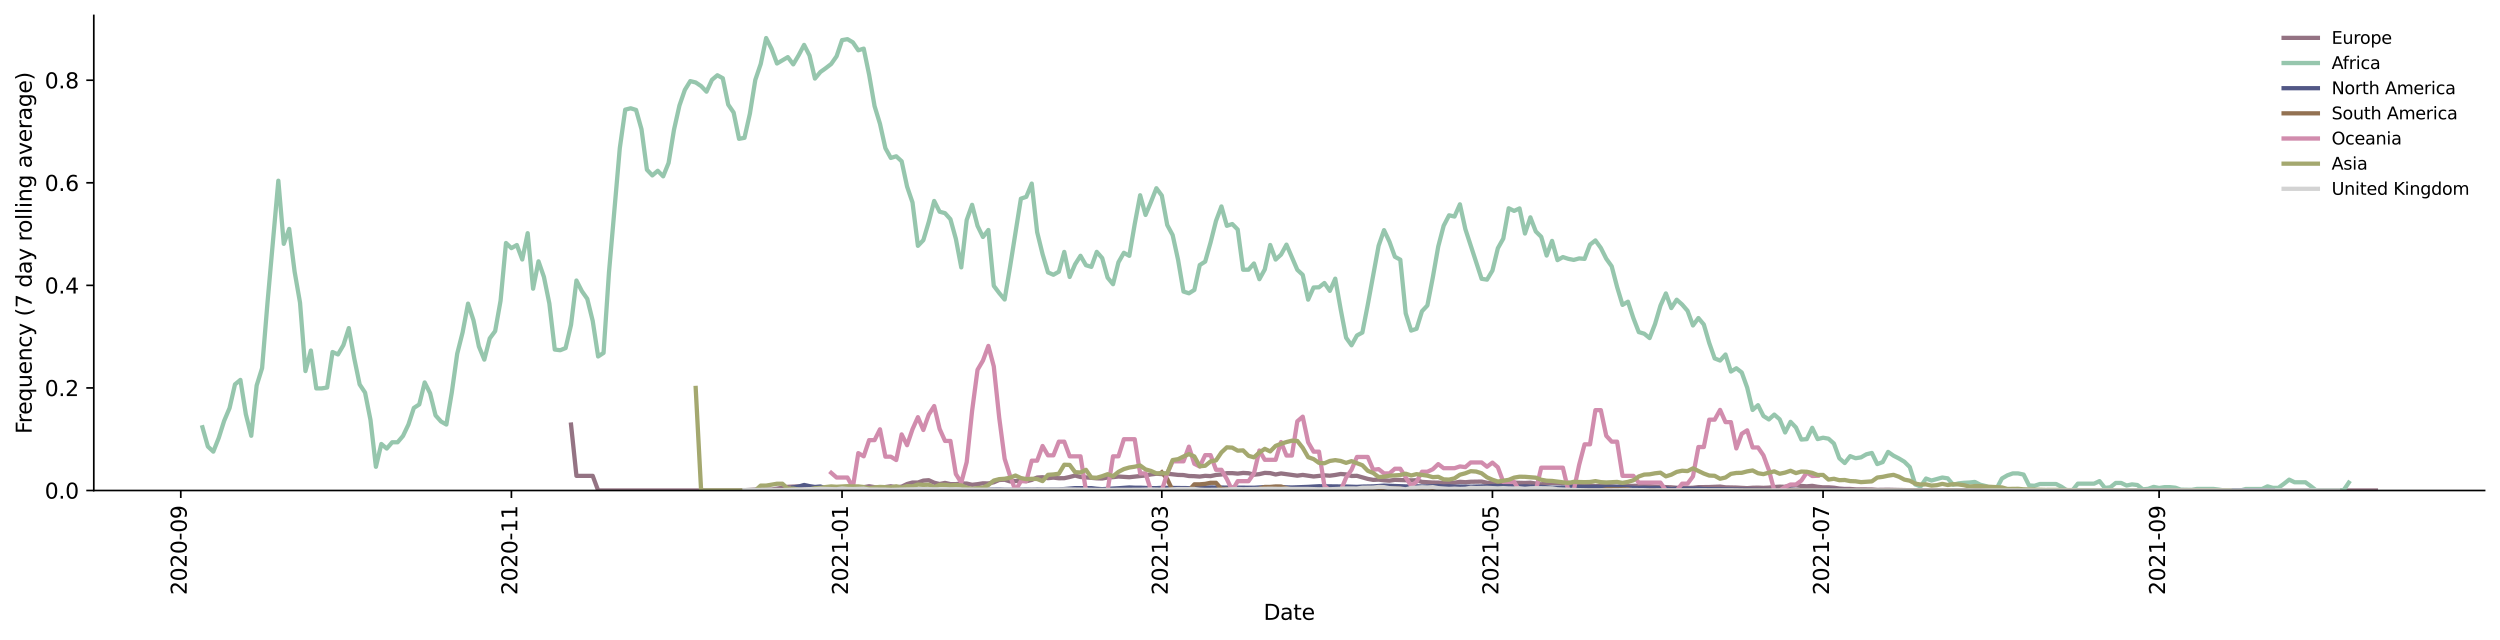 <?xml version="1.0" encoding="utf-8" standalone="no"?>
<!DOCTYPE svg PUBLIC "-//W3C//DTD SVG 1.1//EN"
  "http://www.w3.org/Graphics/SVG/1.1/DTD/svg11.dtd">
<svg height="298.621pt" version="1.1" viewBox="0 0 1166.981 298.621" width="1166.981pt" xmlns="http://www.w3.org/2000/svg" xmlns:xlink="http://www.w3.org/1999/xlink">
 <defs>
  <style type="text/css">*{stroke-linecap:butt;stroke-linejoin:round;}</style>
 </defs>
 <g id="figure_1">
  <g id="patch_1">
   <path d="M 0 298.621 
L 1166.981 298.621 
L 1166.981 0 
L 0 0 
z
" style="fill:#ffffff;"/>
  </g>
  <g id="axes_1">
   <g id="patch_2">
    <path d="M 43.781 228.96 
L 1159.781 228.96 
L 1159.781 7.2 
L 43.781 7.2 
z
" style="fill:#ffffff;"/>
   </g>
   <g id="matplotlib.axis_1">
    <g id="xtick_1">
     <g id="line2d_1">
      <defs>
       <path d="M 0 0 
L 0 3.5 
" id="m522f782c91" style="stroke:#000000;stroke-width:0.8;"/>
      </defs>
      <g>
       <use style="stroke:#000000;stroke-width:0.8;" x="84.388" xlink:href="#m522f782c91" y="228.96"/>
      </g>
     </g>
     <g id="text_1">
      <!-- 2020-09 -->
      <g transform="translate(87.148 277.743)rotate(-90)scale(0.1 -0.1)">
       <defs>
        <path d="M 1228 531 
L 3431 531 
L 3431 0 
L 469 0 
L 469 531 
Q 828 903 1448 1529 
Q 2069 2156 2228 2338 
Q 2531 2678 2651 2914 
Q 2772 3150 2772 3378 
Q 2772 3750 2511 3984 
Q 2250 4219 1831 4219 
Q 1534 4219 1204 4116 
Q 875 4013 500 3803 
L 500 4441 
Q 881 4594 1212 4672 
Q 1544 4750 1819 4750 
Q 2544 4750 2975 4387 
Q 3406 4025 3406 3419 
Q 3406 3131 3298 2873 
Q 3191 2616 2906 2266 
Q 2828 2175 2409 1742 
Q 1991 1309 1228 531 
z
" id="DejaVuSans-32" transform="scale(0.016)"/>
        <path d="M 2034 4250 
Q 1547 4250 1301 3770 
Q 1056 3291 1056 2328 
Q 1056 1369 1301 889 
Q 1547 409 2034 409 
Q 2525 409 2770 889 
Q 3016 1369 3016 2328 
Q 3016 3291 2770 3770 
Q 2525 4250 2034 4250 
z
M 2034 4750 
Q 2819 4750 3233 4129 
Q 3647 3509 3647 2328 
Q 3647 1150 3233 529 
Q 2819 -91 2034 -91 
Q 1250 -91 836 529 
Q 422 1150 422 2328 
Q 422 3509 836 4129 
Q 1250 4750 2034 4750 
z
" id="DejaVuSans-30" transform="scale(0.016)"/>
        <path d="M 313 2009 
L 1997 2009 
L 1997 1497 
L 313 1497 
L 313 2009 
z
" id="DejaVuSans-2d" transform="scale(0.016)"/>
        <path d="M 703 97 
L 703 672 
Q 941 559 1184 500 
Q 1428 441 1663 441 
Q 2288 441 2617 861 
Q 2947 1281 2994 2138 
Q 2813 1869 2534 1725 
Q 2256 1581 1919 1581 
Q 1219 1581 811 2004 
Q 403 2428 403 3163 
Q 403 3881 828 4315 
Q 1253 4750 1959 4750 
Q 2769 4750 3195 4129 
Q 3622 3509 3622 2328 
Q 3622 1225 3098 567 
Q 2575 -91 1691 -91 
Q 1453 -91 1209 -44 
Q 966 3 703 97 
z
M 1959 2075 
Q 2384 2075 2632 2365 
Q 2881 2656 2881 3163 
Q 2881 3666 2632 3958 
Q 2384 4250 1959 4250 
Q 1534 4250 1286 3958 
Q 1038 3666 1038 3163 
Q 1038 2656 1286 2365 
Q 1534 2075 1959 2075 
z
" id="DejaVuSans-39" transform="scale(0.016)"/>
       </defs>
       <use xlink:href="#DejaVuSans-32"/>
       <use x="63.623" xlink:href="#DejaVuSans-30"/>
       <use x="127.246" xlink:href="#DejaVuSans-32"/>
       <use x="190.869" xlink:href="#DejaVuSans-30"/>
       <use x="254.492" xlink:href="#DejaVuSans-2d"/>
       <use x="290.576" xlink:href="#DejaVuSans-30"/>
       <use x="354.199" xlink:href="#DejaVuSans-39"/>
      </g>
     </g>
    </g>
    <g id="xtick_2">
     <g id="line2d_2">
      <g>
       <use style="stroke:#000000;stroke-width:0.8;" x="238.721" xlink:href="#m522f782c91" y="228.96"/>
      </g>
     </g>
     <g id="text_2">
      <!-- 2020-11 -->
      <g transform="translate(241.48 277.743)rotate(-90)scale(0.1 -0.1)">
       <defs>
        <path d="M 794 531 
L 1825 531 
L 1825 4091 
L 703 3866 
L 703 4441 
L 1819 4666 
L 2450 4666 
L 2450 531 
L 3481 531 
L 3481 0 
L 794 0 
L 794 531 
z
" id="DejaVuSans-31" transform="scale(0.016)"/>
       </defs>
       <use xlink:href="#DejaVuSans-32"/>
       <use x="63.623" xlink:href="#DejaVuSans-30"/>
       <use x="127.246" xlink:href="#DejaVuSans-32"/>
       <use x="190.869" xlink:href="#DejaVuSans-30"/>
       <use x="254.492" xlink:href="#DejaVuSans-2d"/>
       <use x="290.576" xlink:href="#DejaVuSans-31"/>
       <use x="354.199" xlink:href="#DejaVuSans-31"/>
      </g>
     </g>
    </g>
    <g id="xtick_3">
     <g id="line2d_3">
      <g>
       <use style="stroke:#000000;stroke-width:0.8;" x="393.053" xlink:href="#m522f782c91" y="228.96"/>
      </g>
     </g>
     <g id="text_3">
      <!-- 2021-01 -->
      <g transform="translate(395.812 277.743)rotate(-90)scale(0.1 -0.1)">
       <use xlink:href="#DejaVuSans-32"/>
       <use x="63.623" xlink:href="#DejaVuSans-30"/>
       <use x="127.246" xlink:href="#DejaVuSans-32"/>
       <use x="190.869" xlink:href="#DejaVuSans-31"/>
       <use x="254.492" xlink:href="#DejaVuSans-2d"/>
       <use x="290.576" xlink:href="#DejaVuSans-30"/>
       <use x="354.199" xlink:href="#DejaVuSans-31"/>
      </g>
     </g>
    </g>
    <g id="xtick_4">
     <g id="line2d_4">
      <g>
       <use style="stroke:#000000;stroke-width:0.8;" x="542.325" xlink:href="#m522f782c91" y="228.96"/>
      </g>
     </g>
     <g id="text_4">
      <!-- 2021-03 -->
      <g transform="translate(545.085 277.743)rotate(-90)scale(0.1 -0.1)">
       <defs>
        <path d="M 2597 2516 
Q 3050 2419 3304 2112 
Q 3559 1806 3559 1356 
Q 3559 666 3084 287 
Q 2609 -91 1734 -91 
Q 1441 -91 1130 -33 
Q 819 25 488 141 
L 488 750 
Q 750 597 1062 519 
Q 1375 441 1716 441 
Q 2309 441 2620 675 
Q 2931 909 2931 1356 
Q 2931 1769 2642 2001 
Q 2353 2234 1838 2234 
L 1294 2234 
L 1294 2753 
L 1863 2753 
Q 2328 2753 2575 2939 
Q 2822 3125 2822 3475 
Q 2822 3834 2567 4026 
Q 2313 4219 1838 4219 
Q 1578 4219 1281 4162 
Q 984 4106 628 3988 
L 628 4550 
Q 988 4650 1302 4700 
Q 1616 4750 1894 4750 
Q 2613 4750 3031 4423 
Q 3450 4097 3450 3541 
Q 3450 3153 3228 2886 
Q 3006 2619 2597 2516 
z
" id="DejaVuSans-33" transform="scale(0.016)"/>
       </defs>
       <use xlink:href="#DejaVuSans-32"/>
       <use x="63.623" xlink:href="#DejaVuSans-30"/>
       <use x="127.246" xlink:href="#DejaVuSans-32"/>
       <use x="190.869" xlink:href="#DejaVuSans-31"/>
       <use x="254.492" xlink:href="#DejaVuSans-2d"/>
       <use x="290.576" xlink:href="#DejaVuSans-30"/>
       <use x="354.199" xlink:href="#DejaVuSans-33"/>
      </g>
     </g>
    </g>
    <g id="xtick_5">
     <g id="line2d_5">
      <g>
       <use style="stroke:#000000;stroke-width:0.8;" x="696.658" xlink:href="#m522f782c91" y="228.96"/>
      </g>
     </g>
     <g id="text_5">
      <!-- 2021-05 -->
      <g transform="translate(699.417 277.743)rotate(-90)scale(0.1 -0.1)">
       <defs>
        <path d="M 691 4666 
L 3169 4666 
L 3169 4134 
L 1269 4134 
L 1269 2991 
Q 1406 3038 1543 3061 
Q 1681 3084 1819 3084 
Q 2600 3084 3056 2656 
Q 3513 2228 3513 1497 
Q 3513 744 3044 326 
Q 2575 -91 1722 -91 
Q 1428 -91 1123 -41 
Q 819 9 494 109 
L 494 744 
Q 775 591 1075 516 
Q 1375 441 1709 441 
Q 2250 441 2565 725 
Q 2881 1009 2881 1497 
Q 2881 1984 2565 2268 
Q 2250 2553 1709 2553 
Q 1456 2553 1204 2497 
Q 953 2441 691 2322 
L 691 4666 
z
" id="DejaVuSans-35" transform="scale(0.016)"/>
       </defs>
       <use xlink:href="#DejaVuSans-32"/>
       <use x="63.623" xlink:href="#DejaVuSans-30"/>
       <use x="127.246" xlink:href="#DejaVuSans-32"/>
       <use x="190.869" xlink:href="#DejaVuSans-31"/>
       <use x="254.492" xlink:href="#DejaVuSans-2d"/>
       <use x="290.576" xlink:href="#DejaVuSans-30"/>
       <use x="354.199" xlink:href="#DejaVuSans-35"/>
      </g>
     </g>
    </g>
    <g id="xtick_6">
     <g id="line2d_6">
      <g>
       <use style="stroke:#000000;stroke-width:0.8;" x="850.99" xlink:href="#m522f782c91" y="228.96"/>
      </g>
     </g>
     <g id="text_6">
      <!-- 2021-07 -->
      <g transform="translate(853.749 277.743)rotate(-90)scale(0.1 -0.1)">
       <defs>
        <path d="M 525 4666 
L 3525 4666 
L 3525 4397 
L 1831 0 
L 1172 0 
L 2766 4134 
L 525 4134 
L 525 4666 
z
" id="DejaVuSans-37" transform="scale(0.016)"/>
       </defs>
       <use xlink:href="#DejaVuSans-32"/>
       <use x="63.623" xlink:href="#DejaVuSans-30"/>
       <use x="127.246" xlink:href="#DejaVuSans-32"/>
       <use x="190.869" xlink:href="#DejaVuSans-31"/>
       <use x="254.492" xlink:href="#DejaVuSans-2d"/>
       <use x="290.576" xlink:href="#DejaVuSans-30"/>
       <use x="354.199" xlink:href="#DejaVuSans-37"/>
      </g>
     </g>
    </g>
    <g id="xtick_7">
     <g id="line2d_7">
      <g>
       <use style="stroke:#000000;stroke-width:0.8;" x="1007.852" xlink:href="#m522f782c91" y="228.96"/>
      </g>
     </g>
     <g id="text_7">
      <!-- 2021-09 -->
      <g transform="translate(1010.612 277.743)rotate(-90)scale(0.1 -0.1)">
       <use xlink:href="#DejaVuSans-32"/>
       <use x="63.623" xlink:href="#DejaVuSans-30"/>
       <use x="127.246" xlink:href="#DejaVuSans-32"/>
       <use x="190.869" xlink:href="#DejaVuSans-31"/>
       <use x="254.492" xlink:href="#DejaVuSans-2d"/>
       <use x="290.576" xlink:href="#DejaVuSans-30"/>
       <use x="354.199" xlink:href="#DejaVuSans-39"/>
      </g>
     </g>
    </g>
    <g id="text_8">
     <!-- Date -->
     <g transform="translate(589.83 289.341)scale(0.1 -0.1)">
      <defs>
       <path d="M 1259 4147 
L 1259 519 
L 2022 519 
Q 2988 519 3436 956 
Q 3884 1394 3884 2338 
Q 3884 3275 3436 3711 
Q 2988 4147 2022 4147 
L 1259 4147 
z
M 628 4666 
L 1925 4666 
Q 3281 4666 3915 4102 
Q 4550 3538 4550 2338 
Q 4550 1131 3912 565 
Q 3275 0 1925 0 
L 628 0 
L 628 4666 
z
" id="DejaVuSans-44" transform="scale(0.016)"/>
       <path d="M 2194 1759 
Q 1497 1759 1228 1600 
Q 959 1441 959 1056 
Q 959 750 1161 570 
Q 1363 391 1709 391 
Q 2188 391 2477 730 
Q 2766 1069 2766 1631 
L 2766 1759 
L 2194 1759 
z
M 3341 1997 
L 3341 0 
L 2766 0 
L 2766 531 
Q 2569 213 2275 61 
Q 1981 -91 1556 -91 
Q 1019 -91 701 211 
Q 384 513 384 1019 
Q 384 1609 779 1909 
Q 1175 2209 1959 2209 
L 2766 2209 
L 2766 2266 
Q 2766 2663 2505 2880 
Q 2244 3097 1772 3097 
Q 1472 3097 1187 3025 
Q 903 2953 641 2809 
L 641 3341 
Q 956 3463 1253 3523 
Q 1550 3584 1831 3584 
Q 2591 3584 2966 3190 
Q 3341 2797 3341 1997 
z
" id="DejaVuSans-61" transform="scale(0.016)"/>
       <path d="M 1172 4494 
L 1172 3500 
L 2356 3500 
L 2356 3053 
L 1172 3053 
L 1172 1153 
Q 1172 725 1289 603 
Q 1406 481 1766 481 
L 2356 481 
L 2356 0 
L 1766 0 
Q 1100 0 847 248 
Q 594 497 594 1153 
L 594 3053 
L 172 3053 
L 172 3500 
L 594 3500 
L 594 4494 
L 1172 4494 
z
" id="DejaVuSans-74" transform="scale(0.016)"/>
       <path d="M 3597 1894 
L 3597 1613 
L 953 1613 
Q 991 1019 1311 708 
Q 1631 397 2203 397 
Q 2534 397 2845 478 
Q 3156 559 3463 722 
L 3463 178 
Q 3153 47 2828 -22 
Q 2503 -91 2169 -91 
Q 1331 -91 842 396 
Q 353 884 353 1716 
Q 353 2575 817 3079 
Q 1281 3584 2069 3584 
Q 2775 3584 3186 3129 
Q 3597 2675 3597 1894 
z
M 3022 2063 
Q 3016 2534 2758 2815 
Q 2500 3097 2075 3097 
Q 1594 3097 1305 2825 
Q 1016 2553 972 2059 
L 3022 2063 
z
" id="DejaVuSans-65" transform="scale(0.016)"/>
      </defs>
      <use xlink:href="#DejaVuSans-44"/>
      <use x="77.002" xlink:href="#DejaVuSans-61"/>
      <use x="138.281" xlink:href="#DejaVuSans-74"/>
      <use x="177.49" xlink:href="#DejaVuSans-65"/>
     </g>
    </g>
   </g>
   <g id="matplotlib.axis_2">
    <g id="ytick_1">
     <g id="line2d_8">
      <defs>
       <path d="M 0 0 
L -3.5 0 
" id="m9b92ade92a" style="stroke:#000000;stroke-width:0.8;"/>
      </defs>
      <g>
       <use style="stroke:#000000;stroke-width:0.8;" x="43.781" xlink:href="#m9b92ade92a" y="228.96"/>
      </g>
     </g>
     <g id="text_9">
      <!-- 0.0 -->
      <g transform="translate(20.878 232.759)scale(0.1 -0.1)">
       <defs>
        <path d="M 684 794 
L 1344 794 
L 1344 0 
L 684 0 
L 684 794 
z
" id="DejaVuSans-2e" transform="scale(0.016)"/>
       </defs>
       <use xlink:href="#DejaVuSans-30"/>
       <use x="63.623" xlink:href="#DejaVuSans-2e"/>
       <use x="95.41" xlink:href="#DejaVuSans-30"/>
      </g>
     </g>
    </g>
    <g id="ytick_2">
     <g id="line2d_9">
      <g>
       <use style="stroke:#000000;stroke-width:0.8;" x="43.781" xlink:href="#m9b92ade92a" y="181.083"/>
      </g>
     </g>
     <g id="text_10">
      <!-- 0.2 -->
      <g transform="translate(20.878 184.882)scale(0.1 -0.1)">
       <use xlink:href="#DejaVuSans-30"/>
       <use x="63.623" xlink:href="#DejaVuSans-2e"/>
       <use x="95.41" xlink:href="#DejaVuSans-32"/>
      </g>
     </g>
    </g>
    <g id="ytick_3">
     <g id="line2d_10">
      <g>
       <use style="stroke:#000000;stroke-width:0.8;" x="43.781" xlink:href="#m9b92ade92a" y="133.205"/>
      </g>
     </g>
     <g id="text_11">
      <!-- 0.4 -->
      <g transform="translate(20.878 137.005)scale(0.1 -0.1)">
       <defs>
        <path d="M 2419 4116 
L 825 1625 
L 2419 1625 
L 2419 4116 
z
M 2253 4666 
L 3047 4666 
L 3047 1625 
L 3713 1625 
L 3713 1100 
L 3047 1100 
L 3047 0 
L 2419 0 
L 2419 1100 
L 313 1100 
L 313 1709 
L 2253 4666 
z
" id="DejaVuSans-34" transform="scale(0.016)"/>
       </defs>
       <use xlink:href="#DejaVuSans-30"/>
       <use x="63.623" xlink:href="#DejaVuSans-2e"/>
       <use x="95.41" xlink:href="#DejaVuSans-34"/>
      </g>
     </g>
    </g>
    <g id="ytick_4">
     <g id="line2d_11">
      <g>
       <use style="stroke:#000000;stroke-width:0.8;" x="43.781" xlink:href="#m9b92ade92a" y="85.328"/>
      </g>
     </g>
     <g id="text_12">
      <!-- 0.6 -->
      <g transform="translate(20.878 89.127)scale(0.1 -0.1)">
       <defs>
        <path d="M 2113 2584 
Q 1688 2584 1439 2293 
Q 1191 2003 1191 1497 
Q 1191 994 1439 701 
Q 1688 409 2113 409 
Q 2538 409 2786 701 
Q 3034 994 3034 1497 
Q 3034 2003 2786 2293 
Q 2538 2584 2113 2584 
z
M 3366 4563 
L 3366 3988 
Q 3128 4100 2886 4159 
Q 2644 4219 2406 4219 
Q 1781 4219 1451 3797 
Q 1122 3375 1075 2522 
Q 1259 2794 1537 2939 
Q 1816 3084 2150 3084 
Q 2853 3084 3261 2657 
Q 3669 2231 3669 1497 
Q 3669 778 3244 343 
Q 2819 -91 2113 -91 
Q 1303 -91 875 529 
Q 447 1150 447 2328 
Q 447 3434 972 4092 
Q 1497 4750 2381 4750 
Q 2619 4750 2861 4703 
Q 3103 4656 3366 4563 
z
" id="DejaVuSans-36" transform="scale(0.016)"/>
       </defs>
       <use xlink:href="#DejaVuSans-30"/>
       <use x="63.623" xlink:href="#DejaVuSans-2e"/>
       <use x="95.41" xlink:href="#DejaVuSans-36"/>
      </g>
     </g>
    </g>
    <g id="ytick_5">
     <g id="line2d_12">
      <g>
       <use style="stroke:#000000;stroke-width:0.8;" x="43.781" xlink:href="#m9b92ade92a" y="37.451"/>
      </g>
     </g>
     <g id="text_13">
      <!-- 0.8 -->
      <g transform="translate(20.878 41.25)scale(0.1 -0.1)">
       <defs>
        <path d="M 2034 2216 
Q 1584 2216 1326 1975 
Q 1069 1734 1069 1313 
Q 1069 891 1326 650 
Q 1584 409 2034 409 
Q 2484 409 2743 651 
Q 3003 894 3003 1313 
Q 3003 1734 2745 1975 
Q 2488 2216 2034 2216 
z
M 1403 2484 
Q 997 2584 770 2862 
Q 544 3141 544 3541 
Q 544 4100 942 4425 
Q 1341 4750 2034 4750 
Q 2731 4750 3128 4425 
Q 3525 4100 3525 3541 
Q 3525 3141 3298 2862 
Q 3072 2584 2669 2484 
Q 3125 2378 3379 2068 
Q 3634 1759 3634 1313 
Q 3634 634 3220 271 
Q 2806 -91 2034 -91 
Q 1263 -91 848 271 
Q 434 634 434 1313 
Q 434 1759 690 2068 
Q 947 2378 1403 2484 
z
M 1172 3481 
Q 1172 3119 1398 2916 
Q 1625 2713 2034 2713 
Q 2441 2713 2670 2916 
Q 2900 3119 2900 3481 
Q 2900 3844 2670 4047 
Q 2441 4250 2034 4250 
Q 1625 4250 1398 4047 
Q 1172 3844 1172 3481 
z
" id="DejaVuSans-38" transform="scale(0.016)"/>
       </defs>
       <use xlink:href="#DejaVuSans-30"/>
       <use x="63.623" xlink:href="#DejaVuSans-2e"/>
       <use x="95.41" xlink:href="#DejaVuSans-38"/>
      </g>
     </g>
    </g>
    <g id="text_14">
     <!-- Frequency (7 day rolling average) -->
     <g transform="translate(14.798 202.529)rotate(-90)scale(0.1 -0.1)">
      <defs>
       <path d="M 628 4666 
L 3309 4666 
L 3309 4134 
L 1259 4134 
L 1259 2759 
L 3109 2759 
L 3109 2228 
L 1259 2228 
L 1259 0 
L 628 0 
L 628 4666 
z
" id="DejaVuSans-46" transform="scale(0.016)"/>
       <path d="M 2631 2963 
Q 2534 3019 2420 3045 
Q 2306 3072 2169 3072 
Q 1681 3072 1420 2755 
Q 1159 2438 1159 1844 
L 1159 0 
L 581 0 
L 581 3500 
L 1159 3500 
L 1159 2956 
Q 1341 3275 1631 3429 
Q 1922 3584 2338 3584 
Q 2397 3584 2469 3576 
Q 2541 3569 2628 3553 
L 2631 2963 
z
" id="DejaVuSans-72" transform="scale(0.016)"/>
       <path d="M 947 1747 
Q 947 1113 1208 752 
Q 1469 391 1925 391 
Q 2381 391 2643 752 
Q 2906 1113 2906 1747 
Q 2906 2381 2643 2742 
Q 2381 3103 1925 3103 
Q 1469 3103 1208 2742 
Q 947 2381 947 1747 
z
M 2906 525 
Q 2725 213 2448 61 
Q 2172 -91 1784 -91 
Q 1150 -91 751 415 
Q 353 922 353 1747 
Q 353 2572 751 3078 
Q 1150 3584 1784 3584 
Q 2172 3584 2448 3432 
Q 2725 3281 2906 2969 
L 2906 3500 
L 3481 3500 
L 3481 -1331 
L 2906 -1331 
L 2906 525 
z
" id="DejaVuSans-71" transform="scale(0.016)"/>
       <path d="M 544 1381 
L 544 3500 
L 1119 3500 
L 1119 1403 
Q 1119 906 1312 657 
Q 1506 409 1894 409 
Q 2359 409 2629 706 
Q 2900 1003 2900 1516 
L 2900 3500 
L 3475 3500 
L 3475 0 
L 2900 0 
L 2900 538 
Q 2691 219 2414 64 
Q 2138 -91 1772 -91 
Q 1169 -91 856 284 
Q 544 659 544 1381 
z
M 1991 3584 
L 1991 3584 
z
" id="DejaVuSans-75" transform="scale(0.016)"/>
       <path d="M 3513 2113 
L 3513 0 
L 2938 0 
L 2938 2094 
Q 2938 2591 2744 2837 
Q 2550 3084 2163 3084 
Q 1697 3084 1428 2787 
Q 1159 2491 1159 1978 
L 1159 0 
L 581 0 
L 581 3500 
L 1159 3500 
L 1159 2956 
Q 1366 3272 1645 3428 
Q 1925 3584 2291 3584 
Q 2894 3584 3203 3211 
Q 3513 2838 3513 2113 
z
" id="DejaVuSans-6e" transform="scale(0.016)"/>
       <path d="M 3122 3366 
L 3122 2828 
Q 2878 2963 2633 3030 
Q 2388 3097 2138 3097 
Q 1578 3097 1268 2742 
Q 959 2388 959 1747 
Q 959 1106 1268 751 
Q 1578 397 2138 397 
Q 2388 397 2633 464 
Q 2878 531 3122 666 
L 3122 134 
Q 2881 22 2623 -34 
Q 2366 -91 2075 -91 
Q 1284 -91 818 406 
Q 353 903 353 1747 
Q 353 2603 823 3093 
Q 1294 3584 2113 3584 
Q 2378 3584 2631 3529 
Q 2884 3475 3122 3366 
z
" id="DejaVuSans-63" transform="scale(0.016)"/>
       <path d="M 2059 -325 
Q 1816 -950 1584 -1140 
Q 1353 -1331 966 -1331 
L 506 -1331 
L 506 -850 
L 844 -850 
Q 1081 -850 1212 -737 
Q 1344 -625 1503 -206 
L 1606 56 
L 191 3500 
L 800 3500 
L 1894 763 
L 2988 3500 
L 3597 3500 
L 2059 -325 
z
" id="DejaVuSans-79" transform="scale(0.016)"/>
       <path id="DejaVuSans-20" transform="scale(0.016)"/>
       <path d="M 1984 4856 
Q 1566 4138 1362 3434 
Q 1159 2731 1159 2009 
Q 1159 1288 1364 580 
Q 1569 -128 1984 -844 
L 1484 -844 
Q 1016 -109 783 600 
Q 550 1309 550 2009 
Q 550 2706 781 3412 
Q 1013 4119 1484 4856 
L 1984 4856 
z
" id="DejaVuSans-28" transform="scale(0.016)"/>
       <path d="M 2906 2969 
L 2906 4863 
L 3481 4863 
L 3481 0 
L 2906 0 
L 2906 525 
Q 2725 213 2448 61 
Q 2172 -91 1784 -91 
Q 1150 -91 751 415 
Q 353 922 353 1747 
Q 353 2572 751 3078 
Q 1150 3584 1784 3584 
Q 2172 3584 2448 3432 
Q 2725 3281 2906 2969 
z
M 947 1747 
Q 947 1113 1208 752 
Q 1469 391 1925 391 
Q 2381 391 2643 752 
Q 2906 1113 2906 1747 
Q 2906 2381 2643 2742 
Q 2381 3103 1925 3103 
Q 1469 3103 1208 2742 
Q 947 2381 947 1747 
z
" id="DejaVuSans-64" transform="scale(0.016)"/>
       <path d="M 1959 3097 
Q 1497 3097 1228 2736 
Q 959 2375 959 1747 
Q 959 1119 1226 758 
Q 1494 397 1959 397 
Q 2419 397 2687 759 
Q 2956 1122 2956 1747 
Q 2956 2369 2687 2733 
Q 2419 3097 1959 3097 
z
M 1959 3584 
Q 2709 3584 3137 3096 
Q 3566 2609 3566 1747 
Q 3566 888 3137 398 
Q 2709 -91 1959 -91 
Q 1206 -91 779 398 
Q 353 888 353 1747 
Q 353 2609 779 3096 
Q 1206 3584 1959 3584 
z
" id="DejaVuSans-6f" transform="scale(0.016)"/>
       <path d="M 603 4863 
L 1178 4863 
L 1178 0 
L 603 0 
L 603 4863 
z
" id="DejaVuSans-6c" transform="scale(0.016)"/>
       <path d="M 603 3500 
L 1178 3500 
L 1178 0 
L 603 0 
L 603 3500 
z
M 603 4863 
L 1178 4863 
L 1178 4134 
L 603 4134 
L 603 4863 
z
" id="DejaVuSans-69" transform="scale(0.016)"/>
       <path d="M 2906 1791 
Q 2906 2416 2648 2759 
Q 2391 3103 1925 3103 
Q 1463 3103 1205 2759 
Q 947 2416 947 1791 
Q 947 1169 1205 825 
Q 1463 481 1925 481 
Q 2391 481 2648 825 
Q 2906 1169 2906 1791 
z
M 3481 434 
Q 3481 -459 3084 -895 
Q 2688 -1331 1869 -1331 
Q 1566 -1331 1297 -1286 
Q 1028 -1241 775 -1147 
L 775 -588 
Q 1028 -725 1275 -790 
Q 1522 -856 1778 -856 
Q 2344 -856 2625 -561 
Q 2906 -266 2906 331 
L 2906 616 
Q 2728 306 2450 153 
Q 2172 0 1784 0 
Q 1141 0 747 490 
Q 353 981 353 1791 
Q 353 2603 747 3093 
Q 1141 3584 1784 3584 
Q 2172 3584 2450 3431 
Q 2728 3278 2906 2969 
L 2906 3500 
L 3481 3500 
L 3481 434 
z
" id="DejaVuSans-67" transform="scale(0.016)"/>
       <path d="M 191 3500 
L 800 3500 
L 1894 563 
L 2988 3500 
L 3597 3500 
L 2284 0 
L 1503 0 
L 191 3500 
z
" id="DejaVuSans-76" transform="scale(0.016)"/>
       <path d="M 513 4856 
L 1013 4856 
Q 1481 4119 1714 3412 
Q 1947 2706 1947 2009 
Q 1947 1309 1714 600 
Q 1481 -109 1013 -844 
L 513 -844 
Q 928 -128 1133 580 
Q 1338 1288 1338 2009 
Q 1338 2731 1133 3434 
Q 928 4138 513 4856 
z
" id="DejaVuSans-29" transform="scale(0.016)"/>
      </defs>
      <use xlink:href="#DejaVuSans-46"/>
      <use x="50.27" xlink:href="#DejaVuSans-72"/>
      <use x="89.133" xlink:href="#DejaVuSans-65"/>
      <use x="150.656" xlink:href="#DejaVuSans-71"/>
      <use x="214.133" xlink:href="#DejaVuSans-75"/>
      <use x="277.512" xlink:href="#DejaVuSans-65"/>
      <use x="339.035" xlink:href="#DejaVuSans-6e"/>
      <use x="402.414" xlink:href="#DejaVuSans-63"/>
      <use x="457.395" xlink:href="#DejaVuSans-79"/>
      <use x="516.574" xlink:href="#DejaVuSans-20"/>
      <use x="548.361" xlink:href="#DejaVuSans-28"/>
      <use x="587.375" xlink:href="#DejaVuSans-37"/>
      <use x="650.998" xlink:href="#DejaVuSans-20"/>
      <use x="682.785" xlink:href="#DejaVuSans-64"/>
      <use x="746.262" xlink:href="#DejaVuSans-61"/>
      <use x="807.541" xlink:href="#DejaVuSans-79"/>
      <use x="866.721" xlink:href="#DejaVuSans-20"/>
      <use x="898.508" xlink:href="#DejaVuSans-72"/>
      <use x="937.371" xlink:href="#DejaVuSans-6f"/>
      <use x="998.553" xlink:href="#DejaVuSans-6c"/>
      <use x="1026.336" xlink:href="#DejaVuSans-6c"/>
      <use x="1054.119" xlink:href="#DejaVuSans-69"/>
      <use x="1081.902" xlink:href="#DejaVuSans-6e"/>
      <use x="1145.281" xlink:href="#DejaVuSans-67"/>
      <use x="1208.758" xlink:href="#DejaVuSans-20"/>
      <use x="1240.545" xlink:href="#DejaVuSans-61"/>
      <use x="1301.824" xlink:href="#DejaVuSans-76"/>
      <use x="1361.004" xlink:href="#DejaVuSans-65"/>
      <use x="1422.527" xlink:href="#DejaVuSans-72"/>
      <use x="1463.641" xlink:href="#DejaVuSans-61"/>
      <use x="1524.92" xlink:href="#DejaVuSans-67"/>
      <use x="1588.396" xlink:href="#DejaVuSans-65"/>
      <use x="1649.92" xlink:href="#DejaVuSans-29"/>
     </g>
    </g>
   </g>
   <g id="line2d_13">
    <path clip-path="url(#p574f1c5246)" d="M 266.551 198.182 
L 269.081 222.12 
L 276.671 222.12 
L 279.201 228.96 
L 344.982 228.96 
L 352.572 228.543 
L 360.163 228.513 
L 367.753 227.249 
L 372.813 227.029 
L 375.343 227.703 
L 380.403 228.083 
L 385.463 227.679 
L 387.993 227.544 
L 393.053 227.861 
L 395.583 227.517 
L 403.173 227.422 
L 405.703 226.971 
L 408.233 227.403 
L 410.763 227.708 
L 415.823 226.987 
L 418.353 227.469 
L 420.883 227.171 
L 423.414 225.941 
L 425.944 225.236 
L 428.474 225.252 
L 431.004 224.35 
L 433.534 224.158 
L 436.064 225.334 
L 438.594 225.942 
L 441.124 225.418 
L 443.654 225.988 
L 446.184 226 
L 448.714 225.672 
L 451.244 225.713 
L 453.774 226.3 
L 456.304 226.011 
L 458.834 225.61 
L 461.364 225.66 
L 463.894 225.12 
L 466.424 224.041 
L 468.954 223.932 
L 471.484 224.722 
L 476.544 224.331 
L 479.074 224.634 
L 481.604 224.017 
L 484.134 222.913 
L 486.664 222.763 
L 489.195 223.202 
L 491.725 222.947 
L 494.255 223.241 
L 496.785 223.216 
L 499.315 222.659 
L 501.845 221.985 
L 504.375 222.654 
L 509.435 223.047 
L 511.965 223.281 
L 514.495 223.355 
L 517.025 222.885 
L 519.555 222.729 
L 522.085 222.439 
L 527.145 222.758 
L 534.735 221.935 
L 537.265 221.452 
L 539.795 221.141 
L 542.325 221.305 
L 544.855 221.11 
L 549.915 221.686 
L 552.445 221.752 
L 554.976 222.198 
L 557.506 222.271 
L 560.036 222.462 
L 562.566 222.117 
L 565.096 222.249 
L 567.626 221.7 
L 570.156 221.49 
L 572.686 220.861 
L 575.216 220.85 
L 577.746 221.085 
L 580.276 220.762 
L 582.806 220.897 
L 585.336 221.587 
L 587.866 221.318 
L 590.396 220.735 
L 592.926 220.846 
L 595.456 221.489 
L 597.986 220.995 
L 605.576 222.042 
L 608.106 221.689 
L 613.166 222.424 
L 618.227 221.881 
L 620.757 222.055 
L 623.287 221.715 
L 625.817 221.249 
L 628.347 221.454 
L 630.877 222.185 
L 633.407 222.111 
L 638.467 223.539 
L 640.997 224.008 
L 643.527 223.889 
L 646.057 224.19 
L 648.587 224.376 
L 651.117 223.989 
L 658.707 224.239 
L 661.237 224.17 
L 663.767 224.947 
L 668.827 225.252 
L 671.357 225.275 
L 673.887 225.515 
L 676.417 225.293 
L 678.947 225.344 
L 681.477 224.91 
L 684.008 225.091 
L 686.538 224.88 
L 691.598 224.798 
L 694.128 225.354 
L 696.658 225.408 
L 701.718 225.859 
L 706.778 225.316 
L 711.838 225.447 
L 714.368 225.322 
L 719.428 226.118 
L 721.958 225.477 
L 727.018 225.453 
L 729.548 225.575 
L 732.078 225.291 
L 734.608 226.051 
L 737.138 226.427 
L 742.198 226.572 
L 744.728 226.956 
L 749.789 226.79 
L 754.849 227.247 
L 757.379 226.805 
L 762.439 226.793 
L 767.499 226.66 
L 772.559 227.182 
L 780.149 227.482 
L 782.679 227.698 
L 785.209 227.664 
L 787.739 227.772 
L 790.269 227.693 
L 792.799 227.404 
L 797.859 227.357 
L 802.919 227.143 
L 805.449 227.498 
L 810.509 227.598 
L 815.57 227.871 
L 818.1 227.688 
L 820.63 227.63 
L 823.16 227.733 
L 825.69 227.615 
L 828.22 227.333 
L 830.75 227.177 
L 833.28 227.248 
L 835.81 226.667 
L 838.34 226.507 
L 840.87 226.842 
L 843.4 227.017 
L 845.93 226.791 
L 848.46 227.232 
L 850.99 227.503 
L 853.52 227.474 
L 856.05 227.662 
L 858.58 228.054 
L 861.11 228.248 
L 863.64 228.239 
L 866.17 228.434 
L 873.76 228.483 
L 876.29 228.667 
L 881.351 228.601 
L 894.001 228.876 
L 899.061 228.798 
L 924.361 228.918 
L 1109.054 228.947 
L 1109.054 228.947 
" style="fill:none;stroke:#947383;stroke-linecap:square;stroke-width:2;"/>
   </g>
   <g id="line2d_14">
    <path clip-path="url(#p574f1c5246)" d="M 94.509 199.455 
L 97.039 208.432 
L 99.569 210.819 
L 102.099 204.435 
L 104.629 196.456 
L 107.159 190.471 
L 109.689 179.423 
L 112.219 177.349 
L 114.749 193.308 
L 117.279 203.415 
L 119.809 179.937 
L 122.339 171.835 
L 124.869 141.246 
L 129.929 84.357 
L 132.459 113.82 
L 134.989 106.856 
L 137.519 126.805 
L 140.049 141.289 
L 142.579 173.207 
L 145.109 163.631 
L 147.639 181.297 
L 150.169 181.297 
L 152.699 180.895 
L 155.229 164.322 
L 157.759 165.449 
L 160.29 161.13 
L 162.82 153.151 
L 165.35 167.232 
L 167.88 179.453 
L 170.41 183.268 
L 172.94 196.036 
L 175.47 217.893 
L 178 207.253 
L 180.53 209.379 
L 183.06 206.453 
L 185.59 206.453 
L 188.12 203.494 
L 190.65 198.175 
L 193.18 190.427 
L 195.71 188.78 
L 198.24 178.52 
L 200.77 183.56 
L 203.3 193.886 
L 205.83 196.73 
L 208.36 198.173 
L 210.89 183.234 
L 213.42 165.119 
L 215.95 155.118 
L 218.48 141.73 
L 221.01 149.494 
L 223.54 161.725 
L 226.071 167.872 
L 228.601 157.971 
L 231.131 154.551 
L 233.661 140.365 
L 236.191 113.434 
L 238.721 115.828 
L 241.251 114.377 
L 243.781 121.129 
L 246.311 108.856 
L 248.841 134.759 
L 251.371 121.992 
L 253.901 129.263 
L 256.431 141.662 
L 258.961 163.168 
L 261.491 163.483 
L 264.021 162.471 
L 266.551 151.626 
L 269.081 130.947 
L 271.611 135.899 
L 274.141 139.499 
L 276.671 149.797 
L 279.201 166.392 
L 281.731 164.728 
L 284.261 127.178 
L 289.321 69.138 
L 291.852 51.184 
L 294.382 50.546 
L 296.912 51.313 
L 299.442 60.307 
L 301.972 79.219 
L 304.502 81.878 
L 307.032 79.724 
L 309.562 82.31 
L 312.092 76.061 
L 314.622 60.532 
L 317.152 49.279 
L 319.682 41.965 
L 322.212 37.861 
L 324.742 38.491 
L 327.272 40.172 
L 329.802 42.781 
L 332.332 37.271 
L 334.862 35.125 
L 337.392 36.517 
L 339.922 48.823 
L 342.452 52.528 
L 344.982 64.808 
L 347.512 64.329 
L 350.042 53.08 
L 352.572 37.285 
L 355.102 29.85 
L 357.633 17.76 
L 360.163 22.779 
L 362.693 29.644 
L 367.753 26.661 
L 370.283 30.046 
L 372.813 25.771 
L 375.343 20.958 
L 377.873 25.894 
L 380.403 36.675 
L 382.933 33.628 
L 385.463 31.813 
L 387.993 29.86 
L 390.523 26.24 
L 393.053 18.73 
L 395.583 18.276 
L 398.113 19.762 
L 400.643 23.475 
L 403.173 22.696 
L 405.703 34.875 
L 408.233 49.522 
L 410.763 57.769 
L 413.293 69.163 
L 415.823 73.719 
L 418.353 72.956 
L 420.883 75.276 
L 423.414 87.075 
L 425.944 94.503 
L 428.474 114.746 
L 431.004 112.107 
L 433.534 103.615 
L 436.064 93.814 
L 438.594 98.818 
L 441.124 99.497 
L 443.654 102.326 
L 446.184 111.498 
L 448.714 124.808 
L 451.244 102.72 
L 453.774 95.611 
L 456.304 105.43 
L 458.834 110.616 
L 461.364 107.357 
L 463.894 133.429 
L 466.424 136.781 
L 468.954 139.809 
L 471.484 124.577 
L 476.544 92.74 
L 479.074 91.872 
L 481.604 85.695 
L 484.134 108.355 
L 486.664 118.627 
L 489.195 127.158 
L 491.725 128.256 
L 494.255 126.826 
L 496.785 117.596 
L 499.315 129.272 
L 501.845 123.377 
L 504.375 119.397 
L 506.905 123.803 
L 509.435 124.563 
L 511.965 117.571 
L 514.495 120.469 
L 517.025 129.606 
L 519.555 132.665 
L 522.085 122.428 
L 524.615 118.005 
L 527.145 119.414 
L 529.675 104.624 
L 532.205 91.144 
L 534.735 100.32 
L 537.265 94.256 
L 539.795 87.864 
L 542.325 91.278 
L 544.855 105.026 
L 547.385 109.734 
L 549.915 121.279 
L 552.445 136.084 
L 554.976 136.913 
L 557.506 135.335 
L 560.036 123.714 
L 562.566 122.111 
L 565.096 113.135 
L 567.626 103.088 
L 570.156 96.358 
L 572.686 105.404 
L 575.216 104.582 
L 577.746 107.142 
L 580.276 125.894 
L 582.806 125.894 
L 585.336 122.994 
L 587.866 130.325 
L 590.396 125.759 
L 592.926 114.36 
L 595.456 121.166 
L 597.986 118.834 
L 600.516 114.193 
L 605.576 125.949 
L 608.106 128.296 
L 610.636 139.874 
L 613.166 134.202 
L 615.696 134.102 
L 618.227 132.111 
L 620.757 135.775 
L 623.287 130.089 
L 625.817 144.379 
L 628.347 157.637 
L 630.877 161.175 
L 633.407 156.597 
L 635.937 155.229 
L 638.467 142.249 
L 643.527 114.72 
L 646.057 107.43 
L 648.587 112.83 
L 651.117 119.85 
L 653.647 121.219 
L 656.177 146.293 
L 658.707 154.316 
L 661.237 153.476 
L 663.767 145.278 
L 666.297 142.578 
L 668.827 129.498 
L 671.357 115.086 
L 673.887 105.396 
L 676.417 100.502 
L 678.947 101.077 
L 681.477 95.376 
L 684.008 106.928 
L 691.598 130.14 
L 694.128 130.538 
L 696.658 126.291 
L 699.188 115.874 
L 701.718 111.363 
L 704.248 97.219 
L 706.778 98.452 
L 709.308 97.288 
L 711.838 109.006 
L 714.368 101.458 
L 716.898 108.051 
L 719.428 110.538 
L 721.958 119.279 
L 724.488 112.454 
L 727.018 121.42 
L 729.548 119.995 
L 732.078 120.82 
L 734.608 121.326 
L 737.138 120.619 
L 739.668 120.848 
L 742.198 114.19 
L 744.728 112.226 
L 747.258 115.732 
L 749.789 120.766 
L 752.319 124.293 
L 754.849 133.955 
L 757.379 142.319 
L 759.909 140.831 
L 762.439 148.46 
L 764.969 155.018 
L 767.499 155.766 
L 770.029 157.81 
L 772.559 151.262 
L 775.089 142.666 
L 777.619 136.973 
L 780.149 143.806 
L 782.679 139.904 
L 785.209 142.156 
L 787.739 145.086 
L 790.269 151.922 
L 792.799 148.458 
L 795.329 151.474 
L 797.859 160.111 
L 800.389 167.302 
L 802.919 168.293 
L 805.449 165.477 
L 807.979 173.429 
L 810.509 171.905 
L 813.039 173.863 
L 815.57 180.926 
L 818.1 191.368 
L 820.63 189.131 
L 823.16 194.198 
L 825.69 195.796 
L 828.22 193.529 
L 830.75 195.752 
L 833.28 201.869 
L 835.81 196.912 
L 838.34 199.56 
L 840.87 205.177 
L 843.4 204.975 
L 845.93 199.699 
L 848.46 204.964 
L 850.99 204.323 
L 853.52 204.771 
L 856.05 207.033 
L 858.58 213.911 
L 861.11 216.134 
L 863.64 212.929 
L 866.17 213.897 
L 868.7 213.5 
L 871.23 212.054 
L 873.76 211.438 
L 876.29 216.629 
L 878.82 215.704 
L 881.351 210.942 
L 883.881 212.712 
L 886.411 214.015 
L 888.941 215.528 
L 891.471 218.029 
L 894.001 226.103 
L 896.531 227.081 
L 899.061 223.37 
L 901.591 224.302 
L 906.651 222.906 
L 909.181 223.289 
L 911.711 226.269 
L 914.241 225.641 
L 916.771 225.372 
L 919.301 225.242 
L 921.831 224.962 
L 924.361 226.256 
L 926.891 226.885 
L 929.421 227.908 
L 931.951 228.148 
L 934.481 223.364 
L 937.011 221.891 
L 939.541 220.988 
L 942.071 220.988 
L 944.601 221.52 
L 947.132 226.584 
L 949.662 226.763 
L 952.192 225.937 
L 959.782 225.937 
L 962.312 227.231 
L 964.842 228.96 
L 967.372 228.96 
L 969.902 225.783 
L 977.492 225.783 
L 980.022 224.586 
L 982.552 227.763 
L 985.082 227.469 
L 987.612 225.441 
L 990.142 225.441 
L 992.672 226.638 
L 995.202 226.111 
L 997.732 226.405 
L 1000.262 228.434 
L 1002.792 228.172 
L 1005.322 227.269 
L 1007.852 227.795 
L 1010.382 227.399 
L 1012.913 227.399 
L 1015.443 227.661 
L 1017.973 228.564 
L 1023.033 228.659 
L 1025.563 228.231 
L 1033.153 228.231 
L 1035.683 228.533 
L 1038.213 228.96 
L 1045.803 228.96 
L 1048.333 228.256 
L 1055.923 228.256 
L 1058.453 227.028 
L 1060.983 227.732 
L 1063.513 227.732 
L 1066.043 225.891 
L 1068.573 223.896 
L 1071.103 225.124 
L 1076.163 225.124 
L 1078.694 226.965 
L 1081.224 228.96 
L 1093.874 228.96 
L 1096.404 225.277 
L 1096.404 225.277 
" style="fill:none;stroke:#96c6ad;stroke-linecap:square;stroke-width:2;"/>
   </g>
   <g id="line2d_15">
    <path clip-path="url(#p574f1c5246)" d="M 370.283 227.517 
L 372.813 227.14 
L 375.343 226.38 
L 377.873 226.933 
L 380.403 227.313 
L 382.933 227.091 
L 385.463 227.977 
L 387.993 228.737 
L 390.523 228.737 
L 393.053 228.625 
L 395.583 228.816 
L 403.173 228.784 
L 408.233 228.834 
L 415.823 228.4 
L 428.474 228.602 
L 433.534 228.626 
L 438.594 228.827 
L 443.654 228.703 
L 451.244 228.677 
L 453.774 228.749 
L 466.424 228.529 
L 468.954 228.641 
L 494.255 228.504 
L 501.845 227.854 
L 509.435 227.856 
L 511.965 228.166 
L 514.495 228.341 
L 522.085 227.904 
L 527.145 227.549 
L 529.675 227.663 
L 532.205 227.658 
L 537.265 227.869 
L 539.795 227.86 
L 542.325 227.722 
L 554.976 227.856 
L 565.096 227.557 
L 585.336 227.684 
L 590.396 227.379 
L 592.926 227.418 
L 595.456 227.34 
L 603.046 227.561 
L 610.636 227.272 
L 615.696 226.969 
L 628.347 227.11 
L 633.407 227.281 
L 635.937 227.135 
L 640.997 227.051 
L 646.057 226.684 
L 658.707 227.138 
L 661.237 226.993 
L 663.767 227.088 
L 671.357 226.878 
L 673.887 227.072 
L 676.417 226.964 
L 678.947 227.152 
L 681.477 227.112 
L 686.538 227.185 
L 694.128 226.997 
L 696.658 226.858 
L 706.778 227 
L 709.308 227.134 
L 711.838 227.031 
L 716.898 227.232 
L 719.428 227.271 
L 724.488 227.644 
L 729.548 227.624 
L 732.078 227.533 
L 734.608 227.277 
L 739.668 227.273 
L 754.849 227.243 
L 764.969 227.825 
L 767.499 227.679 
L 770.029 227.845 
L 772.559 227.755 
L 777.619 227.952 
L 780.149 228.33 
L 782.679 228.073 
L 790.269 228.146 
L 792.799 228.05 
L 795.329 228.289 
L 830.75 228.761 
L 835.81 228.616 
L 840.87 228.795 
L 845.93 228.825 
L 850.99 228.737 
L 853.52 228.631 
L 871.23 228.881 
L 1060.983 228.948 
L 1060.983 228.948 
" style="fill:none;stroke:#525886;stroke-linecap:square;stroke-width:2;"/>
   </g>
   <g id="line2d_16">
    <path clip-path="url(#p574f1c5246)" d="M 542.325 220.448 
L 544.855 223.64 
L 547.385 228.96 
L 554.976 228.96 
L 557.506 226.087 
L 560.036 226.087 
L 562.566 225.876 
L 565.096 225.359 
L 567.626 225.359 
L 570.156 228.231 
L 572.686 228.231 
L 575.216 228.442 
L 577.746 228.96 
L 585.336 228.96 
L 590.396 227.289 
L 592.926 227.289 
L 595.456 227.09 
L 597.986 227.09 
L 603.046 228.762 
L 605.576 228.762 
L 608.106 228.96 
L 615.696 228.96 
L 618.227 228.685 
L 640.997 228.582 
L 643.527 227.967 
L 646.057 228.113 
L 653.647 228.113 
L 656.177 228.96 
L 676.417 228.96 
L 678.947 228.564 
L 689.068 228.564 
L 691.598 228.96 
L 747.258 228.96 
L 749.789 228.403 
L 759.909 228.403 
L 762.439 228.96 
L 828.22 228.96 
L 830.75 228.841 
L 840.87 228.841 
L 843.4 228.96 
L 957.252 228.858 
L 957.252 228.858 
" style="fill:none;stroke:#937252;stroke-linecap:square;stroke-width:2;"/>
   </g>
   <g id="line2d_17">
    <path clip-path="url(#p574f1c5246)" d="M 387.993 220.717 
L 390.523 222.904 
L 395.583 222.904 
L 398.113 227.464 
L 400.643 211.505 
L 403.173 213.001 
L 405.703 205.441 
L 408.233 205.441 
L 410.763 200.402 
L 413.293 213.169 
L 415.823 213.169 
L 418.353 214.744 
L 420.883 202.775 
L 423.414 207.814 
L 425.944 200.367 
L 428.474 194.734 
L 431.004 200.719 
L 433.534 193.537 
L 436.064 189.547 
L 438.594 200.187 
L 441.124 205.819 
L 443.654 205.819 
L 446.184 221.287 
L 448.714 225.277 
L 451.244 215.702 
L 453.774 191.763 
L 456.304 172.612 
L 458.834 168.315 
L 461.364 161.476 
L 463.894 171.051 
L 466.424 194.99 
L 468.954 214.141 
L 471.484 222.12 
L 474.014 228.96 
L 476.544 224.608 
L 479.074 224.608 
L 481.604 215.032 
L 484.134 215.032 
L 486.664 208.192 
L 489.195 212.545 
L 491.725 212.545 
L 494.255 206.161 
L 496.785 206.161 
L 499.315 213.001 
L 504.375 213.001 
L 506.905 228.96 
L 517.025 228.96 
L 519.555 213.001 
L 522.085 213.001 
L 524.615 205.021 
L 529.675 205.021 
L 532.205 220.98 
L 534.735 220.98 
L 537.265 228.96 
L 542.325 228.96 
L 544.855 220.98 
L 547.385 215.348 
L 552.445 215.348 
L 554.976 208.508 
L 557.506 216.488 
L 560.036 217.768 
L 562.566 212.448 
L 565.096 212.448 
L 567.626 219.288 
L 570.156 219.288 
L 572.686 223.64 
L 575.216 228.96 
L 577.746 224.608 
L 582.806 224.608 
L 585.336 220.925 
L 587.866 210.285 
L 590.396 214.638 
L 595.456 214.638 
L 597.986 206.351 
L 600.516 212.638 
L 603.046 212.638 
L 605.576 196.679 
L 608.106 194.503 
L 610.636 206.472 
L 613.166 210.825 
L 615.696 210.825 
L 618.227 226.784 
L 620.757 228.96 
L 625.817 228.96 
L 628.347 222.975 
L 630.877 219.292 
L 633.407 213.308 
L 638.467 213.308 
L 640.997 219.292 
L 643.527 218.986 
L 646.057 220.98 
L 648.587 220.98 
L 651.117 218.804 
L 653.647 218.804 
L 658.707 226.784 
L 661.237 224.869 
L 663.767 220.205 
L 666.297 220.205 
L 668.827 219.038 
L 671.357 216.644 
L 673.887 218.559 
L 678.947 218.559 
L 681.477 217.732 
L 684.008 218.044 
L 686.538 215.868 
L 691.598 215.868 
L 694.128 217.863 
L 696.658 215.954 
L 699.188 218.131 
L 701.718 224.97 
L 706.778 224.97 
L 709.308 228.96 
L 716.898 228.96 
L 719.428 218.321 
L 729.548 218.321 
L 732.078 228.96 
L 734.608 228.96 
L 737.138 216.991 
L 739.668 207.415 
L 742.198 207.415 
L 744.728 191.456 
L 747.258 191.456 
L 749.789 203.425 
L 752.319 206.161 
L 754.849 206.161 
L 757.379 222.12 
L 762.439 222.12 
L 764.969 225.277 
L 775.089 225.277 
L 777.619 228.96 
L 782.679 228.96 
L 785.209 225.768 
L 787.739 225.768 
L 790.269 222.348 
L 792.799 208.669 
L 795.329 208.669 
L 797.859 195.902 
L 800.389 195.902 
L 802.919 191.342 
L 805.449 197.042 
L 807.979 197.042 
L 810.509 209.318 
L 813.039 202.478 
L 815.57 200.883 
L 818.1 208.862 
L 820.63 208.862 
L 823.16 212.545 
L 825.69 219.385 
L 828.22 228.96 
L 830.75 228.96 
L 833.28 227.309 
L 835.81 226.169 
L 838.34 226.169 
L 840.87 224.328 
L 843.4 220.548 
L 845.93 222.199 
L 848.46 222.079 
L 848.46 222.079 
" style="fill:none;stroke:#d18cad;stroke-linecap:square;stroke-width:2;"/>
   </g>
   <g id="line2d_18">
    <path clip-path="url(#p574f1c5246)" d="M 324.742 181.083 
L 327.272 228.96 
L 352.572 228.96 
L 355.102 226.68 
L 357.633 226.68 
L 362.693 225.802 
L 365.223 225.802 
L 367.753 228.082 
L 370.283 228.082 
L 375.343 228.96 
L 380.403 227.88 
L 382.933 227.764 
L 385.463 227.342 
L 387.993 227.057 
L 390.523 227.233 
L 395.583 226.953 
L 398.113 227.063 
L 400.643 227.053 
L 403.173 227.344 
L 405.703 227.98 
L 408.233 227.514 
L 410.763 227.286 
L 415.823 227.535 
L 418.353 226.992 
L 420.883 227.658 
L 423.414 226.886 
L 425.944 227.027 
L 428.474 226.181 
L 431.004 226.344 
L 433.534 226.251 
L 436.064 227.394 
L 438.594 226.347 
L 441.124 226.312 
L 443.654 226.596 
L 446.184 226.397 
L 448.714 226.568 
L 451.244 227.616 
L 453.774 228.217 
L 456.304 227.826 
L 458.834 227.638 
L 461.364 226.404 
L 463.894 224.322 
L 466.424 223.658 
L 468.954 223.481 
L 471.484 222.995 
L 474.014 221.97 
L 476.544 223.158 
L 479.074 223.652 
L 481.604 223.494 
L 484.134 223.589 
L 486.664 224.579 
L 489.195 221.65 
L 491.725 221.472 
L 494.255 221.135 
L 496.785 216.933 
L 499.315 217.021 
L 501.845 220.401 
L 504.375 220.554 
L 506.905 219.314 
L 509.435 222.949 
L 511.965 223 
L 514.495 222.277 
L 517.025 221.355 
L 519.555 222.315 
L 522.085 220.261 
L 524.615 218.963 
L 527.145 218.229 
L 529.675 217.851 
L 532.205 217.292 
L 534.735 219.121 
L 537.265 219.828 
L 539.795 220.956 
L 542.325 220.901 
L 544.855 220.972 
L 547.385 214.747 
L 549.915 214.343 
L 552.445 213.095 
L 554.976 211.977 
L 557.506 213.063 
L 560.036 217.644 
L 562.566 217.426 
L 565.096 215.381 
L 567.626 214.891 
L 570.156 211.18 
L 572.686 208.818 
L 575.216 208.952 
L 577.746 210.364 
L 580.276 210.235 
L 582.806 212.777 
L 585.336 213.482 
L 587.866 211.219 
L 590.396 209.528 
L 592.926 210.713 
L 595.456 208.135 
L 597.986 207.152 
L 600.516 206.343 
L 603.046 205.707 
L 605.576 205.836 
L 608.106 209.024 
L 610.636 213.396 
L 613.166 214.303 
L 615.696 216.078 
L 618.227 216.241 
L 620.757 215.168 
L 623.287 214.786 
L 625.817 215.172 
L 628.347 216.061 
L 630.877 215.265 
L 635.937 217.162 
L 638.467 219.76 
L 640.997 220.786 
L 643.527 222.655 
L 646.057 222.521 
L 648.587 222.062 
L 653.647 221.748 
L 656.177 221.114 
L 658.707 221.949 
L 661.237 221.324 
L 666.297 222.039 
L 668.827 222.736 
L 671.357 222.563 
L 673.887 223.764 
L 676.417 223.87 
L 678.947 223.285 
L 681.477 221.592 
L 684.008 220.925 
L 686.538 219.944 
L 689.068 220.127 
L 691.598 220.915 
L 694.128 222.816 
L 696.658 223.933 
L 699.188 224.778 
L 704.248 223.995 
L 706.778 222.95 
L 709.308 222.533 
L 711.838 222.572 
L 716.898 222.977 
L 719.428 223.95 
L 721.958 224.4 
L 724.488 224.5 
L 732.078 225.45 
L 734.608 224.925 
L 739.668 225.075 
L 742.198 224.994 
L 744.728 224.585 
L 747.258 225.055 
L 749.789 225.214 
L 754.849 224.96 
L 757.379 225.396 
L 759.909 224.943 
L 762.439 224.2 
L 764.969 222.407 
L 767.499 221.537 
L 770.029 221.409 
L 772.559 220.928 
L 775.089 220.643 
L 777.619 222.357 
L 780.149 221.577 
L 782.679 220.274 
L 785.209 219.735 
L 787.739 219.895 
L 790.269 218.634 
L 795.329 221.046 
L 797.859 221.983 
L 800.389 222.1 
L 802.919 223.478 
L 805.449 222.889 
L 807.979 221.194 
L 810.509 220.767 
L 813.039 220.71 
L 815.57 220.039 
L 818.1 219.603 
L 820.63 220.898 
L 823.16 221.323 
L 825.69 220.622 
L 828.22 220.041 
L 830.75 221.143 
L 833.28 220.602 
L 835.81 219.746 
L 838.34 220.825 
L 840.87 220.124 
L 843.4 220.221 
L 845.93 220.733 
L 848.46 221.731 
L 850.99 221.685 
L 853.52 223.857 
L 856.05 223.478 
L 858.58 224.147 
L 861.11 224.058 
L 863.64 224.576 
L 866.17 224.669 
L 868.7 225.057 
L 873.76 224.702 
L 876.29 222.918 
L 878.82 222.59 
L 881.351 222.046 
L 883.881 221.653 
L 886.411 222.544 
L 888.941 223.878 
L 891.471 224.386 
L 894.001 225.745 
L 896.531 226.186 
L 899.061 226.104 
L 901.591 226.68 
L 904.121 226.473 
L 906.651 225.866 
L 909.181 226.391 
L 911.711 226.029 
L 914.241 226.139 
L 916.771 226.489 
L 919.301 227.11 
L 921.831 226.897 
L 924.361 226.885 
L 926.891 227.142 
L 934.481 227.517 
L 937.011 228.244 
L 942.071 228.176 
L 944.601 228.417 
L 954.722 228.69 
L 959.782 228.66 
L 972.432 228.86 
L 985.082 228.832 
L 1007.852 228.96 
L 1025.563 228.823 
L 1038.213 228.818 
L 1040.743 228.793 
L 1040.743 228.793 
" style="fill:none;stroke:#a4a86f;stroke-linecap:square;stroke-width:2;"/>
   </g>
   <g id="line2d_19">
    <path clip-path="url(#p574f1c5246)" d="M 347.512 228.765 
L 360.163 228.659 
L 365.223 228.769 
L 377.873 228.316 
L 380.403 228.373 
L 382.933 228.175 
L 390.523 228.388 
L 393.053 228.034 
L 395.583 228.241 
L 398.113 228.3 
L 403.173 228.116 
L 405.703 228.504 
L 413.293 228.549 
L 415.823 228.671 
L 423.414 228.453 
L 431.004 228.337 
L 463.894 228.649 
L 479.074 228.64 
L 481.604 228.547 
L 484.134 228.644 
L 486.664 228.526 
L 494.255 228.529 
L 496.785 228.441 
L 511.965 228.69 
L 532.205 228.608 
L 537.265 228.49 
L 542.325 228.599 
L 544.855 228.565 
L 549.915 228.29 
L 557.506 228.274 
L 560.036 228.562 
L 562.566 228.681 
L 570.156 228.606 
L 577.746 228.256 
L 580.276 228.358 
L 592.926 228.129 
L 597.986 228.227 
L 600.516 228.103 
L 603.046 228.238 
L 610.636 228.244 
L 615.696 228.405 
L 620.757 228.389 
L 625.817 228.169 
L 628.347 228.01 
L 633.407 228.037 
L 635.937 227.684 
L 640.997 227.619 
L 643.527 227.314 
L 646.057 227.407 
L 648.587 227.877 
L 653.647 228.086 
L 656.177 228.417 
L 658.707 227.793 
L 663.767 227.454 
L 666.297 227.571 
L 668.827 227.392 
L 671.357 227.863 
L 676.417 228.223 
L 678.947 228.09 
L 681.477 228.232 
L 684.008 228.164 
L 686.538 227.699 
L 689.068 227.86 
L 694.128 227.732 
L 699.188 227.978 
L 701.718 227.843 
L 704.248 227.99 
L 706.778 228.012 
L 709.308 227.92 
L 711.838 228.19 
L 714.368 227.936 
L 716.898 227.862 
L 724.488 227.977 
L 727.018 228.406 
L 734.608 228.733 
L 742.198 228.897 
L 754.849 228.828 
L 759.909 228.727 
L 767.499 228.811 
L 770.029 228.912 
L 792.799 228.836 
L 807.979 228.855 
L 815.57 228.96 
L 1091.344 228.952 
L 1091.344 228.952 
" style="fill:none;stroke:#d3d3d3;stroke-linecap:square;stroke-width:2;"/>
   </g>
   <g id="patch_3">
    <path d="M 43.781 228.96 
L 43.781 7.2 
" style="fill:none;stroke:#000000;stroke-linecap:square;stroke-linejoin:miter;stroke-width:0.8;"/>
   </g>
   <g id="patch_4">
    <path d="M 43.781 228.96 
L 1159.781 228.96 
" style="fill:none;stroke:#000000;stroke-linecap:square;stroke-linejoin:miter;stroke-width:0.8;"/>
   </g>
   <g id="legend_1">
    <g id="line2d_20">
     <path d="M 1065.97 17.679 
L 1081.97 17.679 
" style="fill:none;stroke:#947383;stroke-linecap:square;stroke-width:2;"/>
    </g>
    <g id="line2d_21"/>
    <g id="text_15">
     <!-- Europe -->
     <g transform="translate(1088.37 20.479)scale(0.08 -0.08)">
      <defs>
       <path d="M 628 4666 
L 3578 4666 
L 3578 4134 
L 1259 4134 
L 1259 2753 
L 3481 2753 
L 3481 2222 
L 1259 2222 
L 1259 531 
L 3634 531 
L 3634 0 
L 628 0 
L 628 4666 
z
" id="DejaVuSans-45" transform="scale(0.016)"/>
       <path d="M 1159 525 
L 1159 -1331 
L 581 -1331 
L 581 3500 
L 1159 3500 
L 1159 2969 
Q 1341 3281 1617 3432 
Q 1894 3584 2278 3584 
Q 2916 3584 3314 3078 
Q 3713 2572 3713 1747 
Q 3713 922 3314 415 
Q 2916 -91 2278 -91 
Q 1894 -91 1617 61 
Q 1341 213 1159 525 
z
M 3116 1747 
Q 3116 2381 2855 2742 
Q 2594 3103 2138 3103 
Q 1681 3103 1420 2742 
Q 1159 2381 1159 1747 
Q 1159 1113 1420 752 
Q 1681 391 2138 391 
Q 2594 391 2855 752 
Q 3116 1113 3116 1747 
z
" id="DejaVuSans-70" transform="scale(0.016)"/>
      </defs>
      <use xlink:href="#DejaVuSans-45"/>
      <use x="63.184" xlink:href="#DejaVuSans-75"/>
      <use x="126.562" xlink:href="#DejaVuSans-72"/>
      <use x="165.426" xlink:href="#DejaVuSans-6f"/>
      <use x="226.607" xlink:href="#DejaVuSans-70"/>
      <use x="290.084" xlink:href="#DejaVuSans-65"/>
     </g>
    </g>
    <g id="line2d_22">
     <path d="M 1065.97 29.421 
L 1081.97 29.421 
" style="fill:none;stroke:#96c6ad;stroke-linecap:square;stroke-width:2;"/>
    </g>
    <g id="line2d_23"/>
    <g id="text_16">
     <!-- Africa -->
     <g transform="translate(1088.37 32.221)scale(0.08 -0.08)">
      <defs>
       <path d="M 2188 4044 
L 1331 1722 
L 3047 1722 
L 2188 4044 
z
M 1831 4666 
L 2547 4666 
L 4325 0 
L 3669 0 
L 3244 1197 
L 1141 1197 
L 716 0 
L 50 0 
L 1831 4666 
z
" id="DejaVuSans-41" transform="scale(0.016)"/>
       <path d="M 2375 4863 
L 2375 4384 
L 1825 4384 
Q 1516 4384 1395 4259 
Q 1275 4134 1275 3809 
L 1275 3500 
L 2222 3500 
L 2222 3053 
L 1275 3053 
L 1275 0 
L 697 0 
L 697 3053 
L 147 3053 
L 147 3500 
L 697 3500 
L 697 3744 
Q 697 4328 969 4595 
Q 1241 4863 1831 4863 
L 2375 4863 
z
" id="DejaVuSans-66" transform="scale(0.016)"/>
      </defs>
      <use xlink:href="#DejaVuSans-41"/>
      <use x="64.783" xlink:href="#DejaVuSans-66"/>
      <use x="99.988" xlink:href="#DejaVuSans-72"/>
      <use x="141.102" xlink:href="#DejaVuSans-69"/>
      <use x="168.885" xlink:href="#DejaVuSans-63"/>
      <use x="223.865" xlink:href="#DejaVuSans-61"/>
     </g>
    </g>
    <g id="line2d_24">
     <path d="M 1065.97 41.164 
L 1081.97 41.164 
" style="fill:none;stroke:#525886;stroke-linecap:square;stroke-width:2;"/>
    </g>
    <g id="line2d_25"/>
    <g id="text_17">
     <!-- North America -->
     <g transform="translate(1088.37 43.964)scale(0.08 -0.08)">
      <defs>
       <path d="M 628 4666 
L 1478 4666 
L 3547 763 
L 3547 4666 
L 4159 4666 
L 4159 0 
L 3309 0 
L 1241 3903 
L 1241 0 
L 628 0 
L 628 4666 
z
" id="DejaVuSans-4e" transform="scale(0.016)"/>
       <path d="M 3513 2113 
L 3513 0 
L 2938 0 
L 2938 2094 
Q 2938 2591 2744 2837 
Q 2550 3084 2163 3084 
Q 1697 3084 1428 2787 
Q 1159 2491 1159 1978 
L 1159 0 
L 581 0 
L 581 4863 
L 1159 4863 
L 1159 2956 
Q 1366 3272 1645 3428 
Q 1925 3584 2291 3584 
Q 2894 3584 3203 3211 
Q 3513 2838 3513 2113 
z
" id="DejaVuSans-68" transform="scale(0.016)"/>
       <path d="M 3328 2828 
Q 3544 3216 3844 3400 
Q 4144 3584 4550 3584 
Q 5097 3584 5394 3201 
Q 5691 2819 5691 2113 
L 5691 0 
L 5113 0 
L 5113 2094 
Q 5113 2597 4934 2840 
Q 4756 3084 4391 3084 
Q 3944 3084 3684 2787 
Q 3425 2491 3425 1978 
L 3425 0 
L 2847 0 
L 2847 2094 
Q 2847 2600 2669 2842 
Q 2491 3084 2119 3084 
Q 1678 3084 1418 2786 
Q 1159 2488 1159 1978 
L 1159 0 
L 581 0 
L 581 3500 
L 1159 3500 
L 1159 2956 
Q 1356 3278 1631 3431 
Q 1906 3584 2284 3584 
Q 2666 3584 2933 3390 
Q 3200 3197 3328 2828 
z
" id="DejaVuSans-6d" transform="scale(0.016)"/>
      </defs>
      <use xlink:href="#DejaVuSans-4e"/>
      <use x="74.805" xlink:href="#DejaVuSans-6f"/>
      <use x="135.986" xlink:href="#DejaVuSans-72"/>
      <use x="177.1" xlink:href="#DejaVuSans-74"/>
      <use x="216.309" xlink:href="#DejaVuSans-68"/>
      <use x="279.688" xlink:href="#DejaVuSans-20"/>
      <use x="311.475" xlink:href="#DejaVuSans-41"/>
      <use x="379.883" xlink:href="#DejaVuSans-6d"/>
      <use x="477.295" xlink:href="#DejaVuSans-65"/>
      <use x="538.818" xlink:href="#DejaVuSans-72"/>
      <use x="579.932" xlink:href="#DejaVuSans-69"/>
      <use x="607.715" xlink:href="#DejaVuSans-63"/>
      <use x="662.695" xlink:href="#DejaVuSans-61"/>
     </g>
    </g>
    <g id="line2d_26">
     <path d="M 1065.97 52.906 
L 1081.97 52.906 
" style="fill:none;stroke:#937252;stroke-linecap:square;stroke-width:2;"/>
    </g>
    <g id="line2d_27"/>
    <g id="text_18">
     <!-- South America -->
     <g transform="translate(1088.37 55.706)scale(0.08 -0.08)">
      <defs>
       <path d="M 3425 4513 
L 3425 3897 
Q 3066 4069 2747 4153 
Q 2428 4238 2131 4238 
Q 1616 4238 1336 4038 
Q 1056 3838 1056 3469 
Q 1056 3159 1242 3001 
Q 1428 2844 1947 2747 
L 2328 2669 
Q 3034 2534 3370 2195 
Q 3706 1856 3706 1288 
Q 3706 609 3251 259 
Q 2797 -91 1919 -91 
Q 1588 -91 1214 -16 
Q 841 59 441 206 
L 441 856 
Q 825 641 1194 531 
Q 1563 422 1919 422 
Q 2459 422 2753 634 
Q 3047 847 3047 1241 
Q 3047 1584 2836 1778 
Q 2625 1972 2144 2069 
L 1759 2144 
Q 1053 2284 737 2584 
Q 422 2884 422 3419 
Q 422 4038 858 4394 
Q 1294 4750 2059 4750 
Q 2388 4750 2728 4690 
Q 3069 4631 3425 4513 
z
" id="DejaVuSans-53" transform="scale(0.016)"/>
      </defs>
      <use xlink:href="#DejaVuSans-53"/>
      <use x="63.477" xlink:href="#DejaVuSans-6f"/>
      <use x="124.658" xlink:href="#DejaVuSans-75"/>
      <use x="188.037" xlink:href="#DejaVuSans-74"/>
      <use x="227.246" xlink:href="#DejaVuSans-68"/>
      <use x="290.625" xlink:href="#DejaVuSans-20"/>
      <use x="322.412" xlink:href="#DejaVuSans-41"/>
      <use x="390.82" xlink:href="#DejaVuSans-6d"/>
      <use x="488.232" xlink:href="#DejaVuSans-65"/>
      <use x="549.756" xlink:href="#DejaVuSans-72"/>
      <use x="590.869" xlink:href="#DejaVuSans-69"/>
      <use x="618.652" xlink:href="#DejaVuSans-63"/>
      <use x="673.633" xlink:href="#DejaVuSans-61"/>
     </g>
    </g>
    <g id="line2d_28">
     <path d="M 1065.97 64.649 
L 1081.97 64.649 
" style="fill:none;stroke:#d18cad;stroke-linecap:square;stroke-width:2;"/>
    </g>
    <g id="line2d_29"/>
    <g id="text_19">
     <!-- Oceania -->
     <g transform="translate(1088.37 67.449)scale(0.08 -0.08)">
      <defs>
       <path d="M 2522 4238 
Q 1834 4238 1429 3725 
Q 1025 3213 1025 2328 
Q 1025 1447 1429 934 
Q 1834 422 2522 422 
Q 3209 422 3611 934 
Q 4013 1447 4013 2328 
Q 4013 3213 3611 3725 
Q 3209 4238 2522 4238 
z
M 2522 4750 
Q 3503 4750 4090 4092 
Q 4678 3434 4678 2328 
Q 4678 1225 4090 567 
Q 3503 -91 2522 -91 
Q 1538 -91 948 565 
Q 359 1222 359 2328 
Q 359 3434 948 4092 
Q 1538 4750 2522 4750 
z
" id="DejaVuSans-4f" transform="scale(0.016)"/>
      </defs>
      <use xlink:href="#DejaVuSans-4f"/>
      <use x="78.711" xlink:href="#DejaVuSans-63"/>
      <use x="133.691" xlink:href="#DejaVuSans-65"/>
      <use x="195.215" xlink:href="#DejaVuSans-61"/>
      <use x="256.494" xlink:href="#DejaVuSans-6e"/>
      <use x="319.873" xlink:href="#DejaVuSans-69"/>
      <use x="347.656" xlink:href="#DejaVuSans-61"/>
     </g>
    </g>
    <g id="line2d_30">
     <path d="M 1065.97 76.391 
L 1081.97 76.391 
" style="fill:none;stroke:#a4a86f;stroke-linecap:square;stroke-width:2;"/>
    </g>
    <g id="line2d_31"/>
    <g id="text_20">
     <!-- Asia -->
     <g transform="translate(1088.37 79.191)scale(0.08 -0.08)">
      <defs>
       <path d="M 2834 3397 
L 2834 2853 
Q 2591 2978 2328 3040 
Q 2066 3103 1784 3103 
Q 1356 3103 1142 2972 
Q 928 2841 928 2578 
Q 928 2378 1081 2264 
Q 1234 2150 1697 2047 
L 1894 2003 
Q 2506 1872 2764 1633 
Q 3022 1394 3022 966 
Q 3022 478 2636 193 
Q 2250 -91 1575 -91 
Q 1294 -91 989 -36 
Q 684 19 347 128 
L 347 722 
Q 666 556 975 473 
Q 1284 391 1588 391 
Q 1994 391 2212 530 
Q 2431 669 2431 922 
Q 2431 1156 2273 1281 
Q 2116 1406 1581 1522 
L 1381 1569 
Q 847 1681 609 1914 
Q 372 2147 372 2553 
Q 372 3047 722 3315 
Q 1072 3584 1716 3584 
Q 2034 3584 2315 3537 
Q 2597 3491 2834 3397 
z
" id="DejaVuSans-73" transform="scale(0.016)"/>
      </defs>
      <use xlink:href="#DejaVuSans-41"/>
      <use x="68.408" xlink:href="#DejaVuSans-73"/>
      <use x="120.508" xlink:href="#DejaVuSans-69"/>
      <use x="148.291" xlink:href="#DejaVuSans-61"/>
     </g>
    </g>
    <g id="line2d_32">
     <path d="M 1065.97 88.134 
L 1081.97 88.134 
" style="fill:none;stroke:#d3d3d3;stroke-linecap:square;stroke-width:2;"/>
    </g>
    <g id="line2d_33"/>
    <g id="text_21">
     <!-- United Kingdom -->
     <g transform="translate(1088.37 90.934)scale(0.08 -0.08)">
      <defs>
       <path d="M 556 4666 
L 1191 4666 
L 1191 1831 
Q 1191 1081 1462 751 
Q 1734 422 2344 422 
Q 2950 422 3222 751 
Q 3494 1081 3494 1831 
L 3494 4666 
L 4128 4666 
L 4128 1753 
Q 4128 841 3676 375 
Q 3225 -91 2344 -91 
Q 1459 -91 1007 375 
Q 556 841 556 1753 
L 556 4666 
z
" id="DejaVuSans-55" transform="scale(0.016)"/>
       <path d="M 628 4666 
L 1259 4666 
L 1259 2694 
L 3353 4666 
L 4166 4666 
L 1850 2491 
L 4331 0 
L 3500 0 
L 1259 2247 
L 1259 0 
L 628 0 
L 628 4666 
z
" id="DejaVuSans-4b" transform="scale(0.016)"/>
      </defs>
      <use xlink:href="#DejaVuSans-55"/>
      <use x="73.193" xlink:href="#DejaVuSans-6e"/>
      <use x="136.572" xlink:href="#DejaVuSans-69"/>
      <use x="164.355" xlink:href="#DejaVuSans-74"/>
      <use x="203.564" xlink:href="#DejaVuSans-65"/>
      <use x="265.088" xlink:href="#DejaVuSans-64"/>
      <use x="328.564" xlink:href="#DejaVuSans-20"/>
      <use x="360.352" xlink:href="#DejaVuSans-4b"/>
      <use x="425.928" xlink:href="#DejaVuSans-69"/>
      <use x="453.711" xlink:href="#DejaVuSans-6e"/>
      <use x="517.09" xlink:href="#DejaVuSans-67"/>
      <use x="580.566" xlink:href="#DejaVuSans-64"/>
      <use x="644.043" xlink:href="#DejaVuSans-6f"/>
      <use x="705.225" xlink:href="#DejaVuSans-6d"/>
     </g>
    </g>
   </g>
  </g>
 </g>
 <defs>
  <clipPath id="p574f1c5246">
   <rect height="221.76" width="1116" x="43.781" y="7.2"/>
  </clipPath>
 </defs>
</svg>
